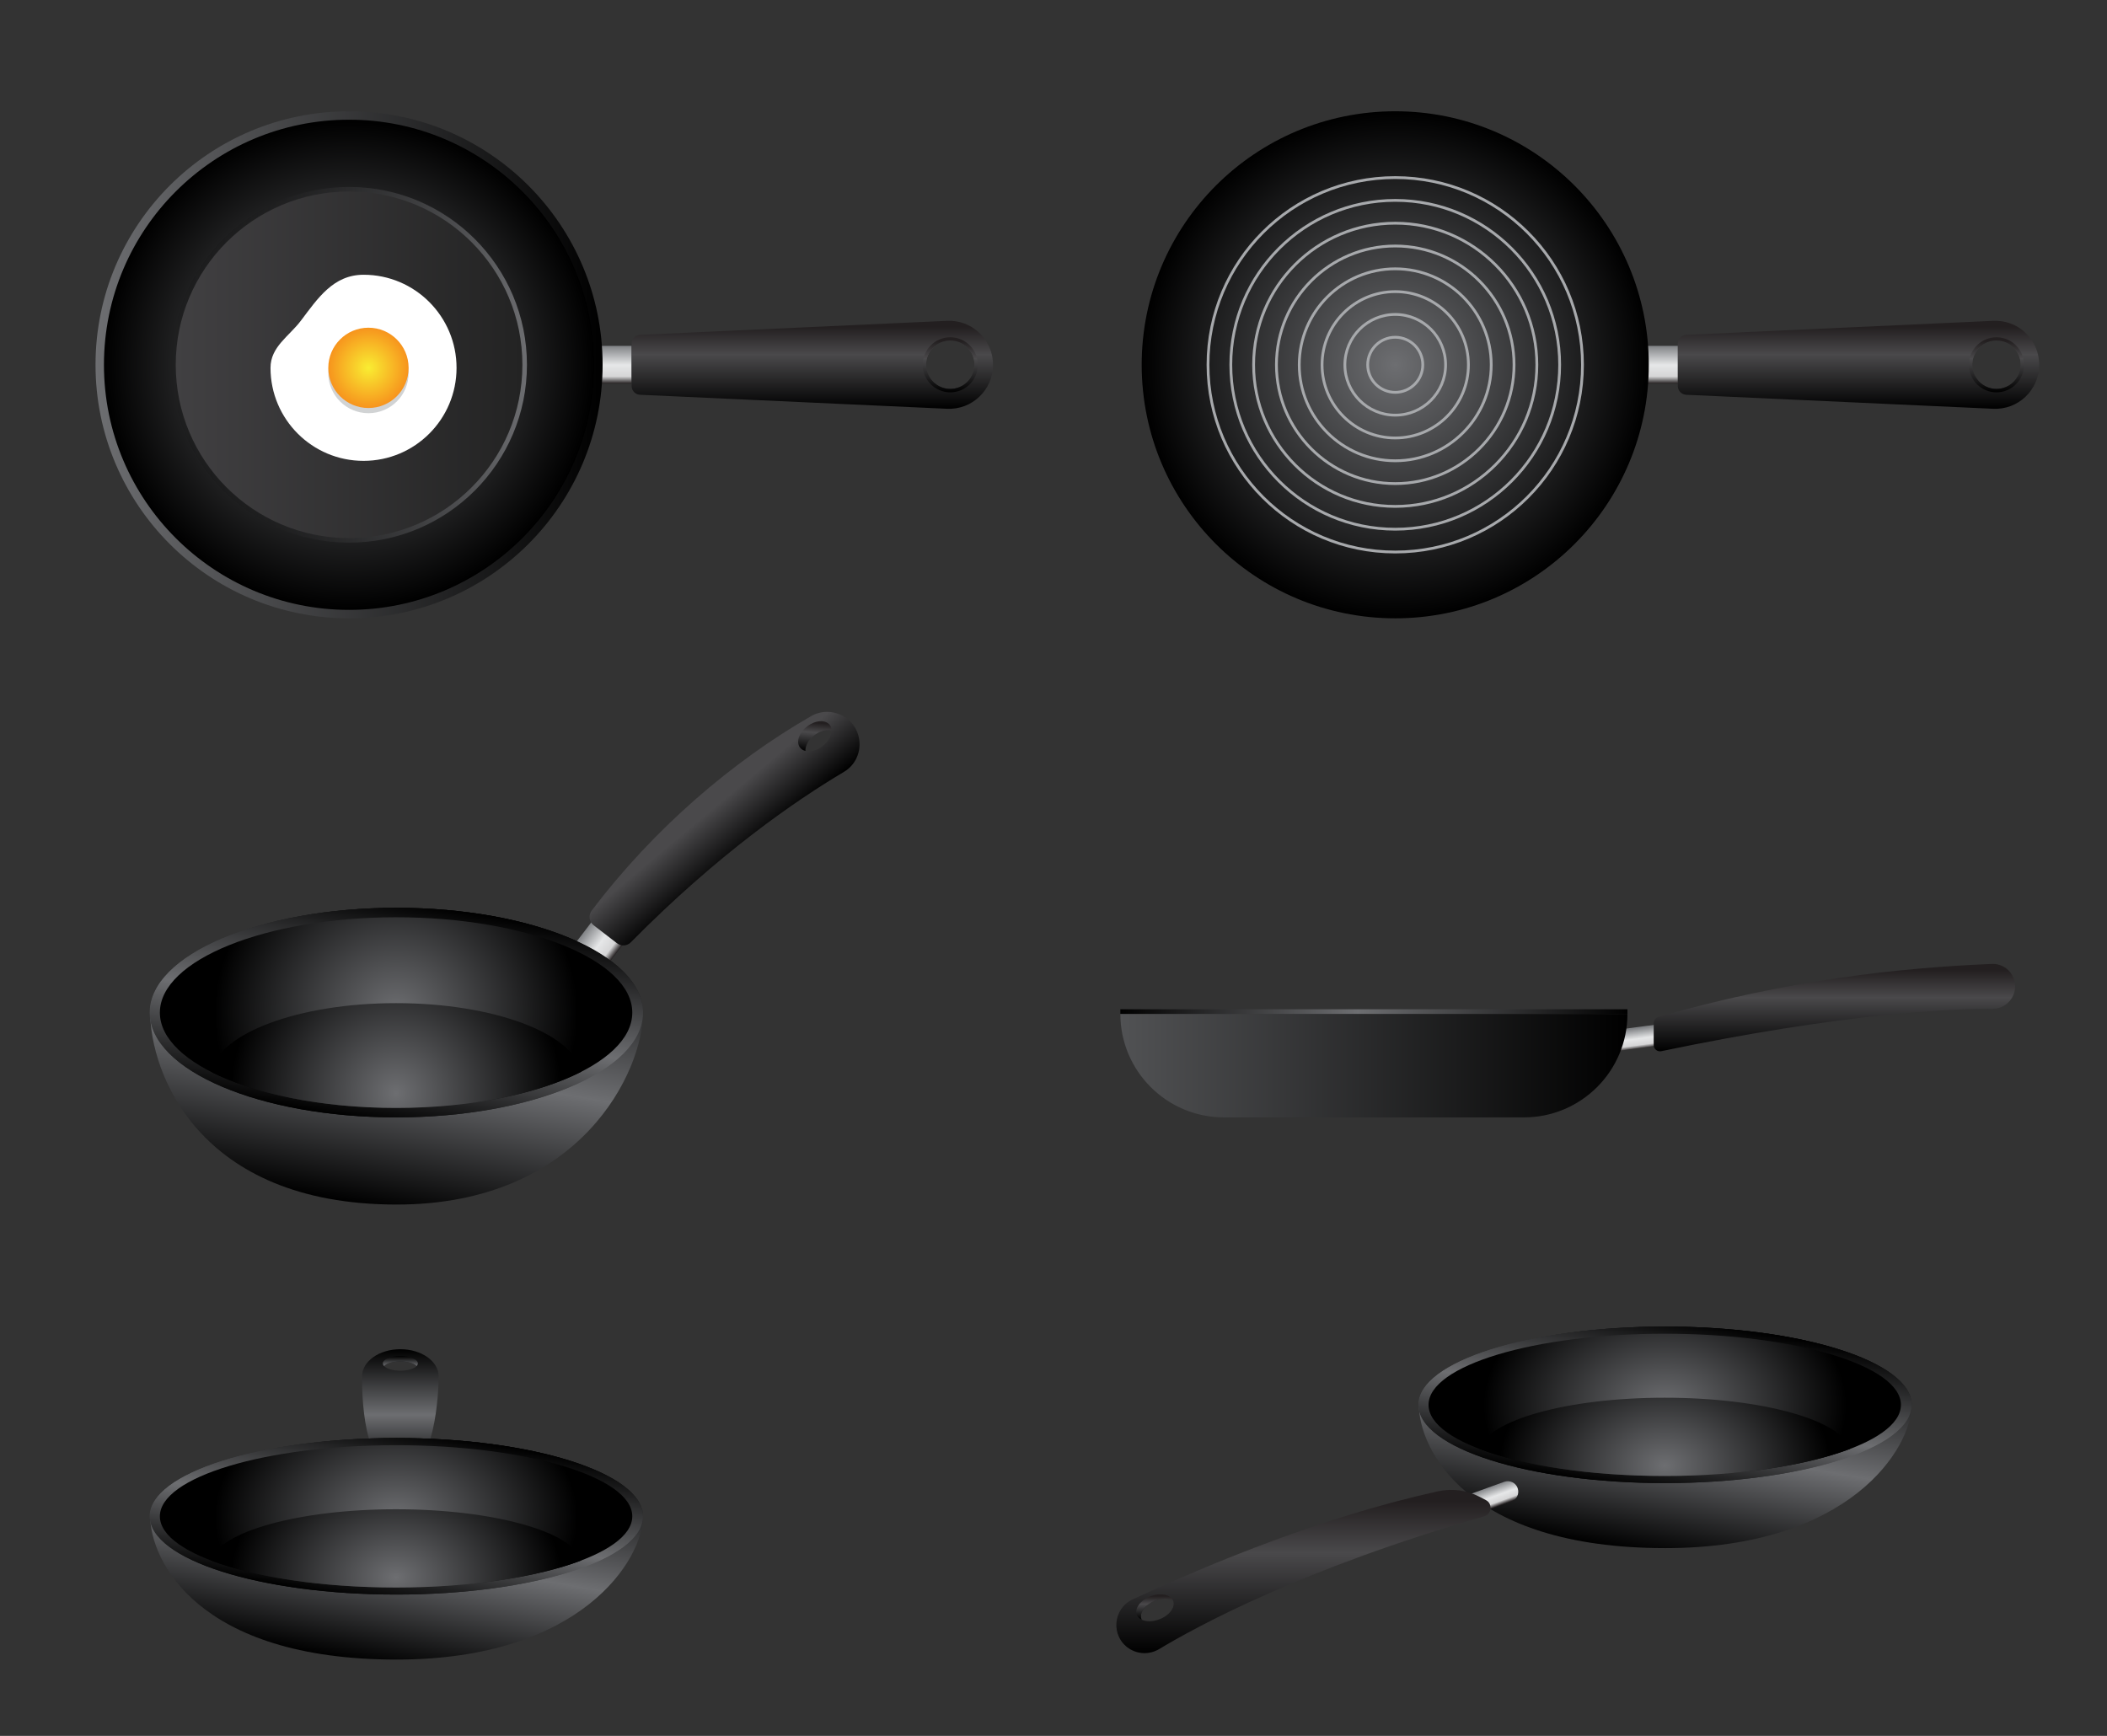 <?xml version="1.0" encoding="utf-8"?>
<!-- Generator: Adobe Illustrator 21.0.2, SVG Export Plug-In . SVG Version: 6.00 Build 0)  -->
<svg version="1.1" id="Layer_1" xmlns="http://www.w3.org/2000/svg" xmlns:xlink="http://www.w3.org/1999/xlink" x="0px" y="0px"
	 width="2272px" height="1872px" viewBox="0 0 2272 1872" enable-background="new 0 0 2272 1872" xml:space="preserve">
<rect x="0" y="0" width="2272" height="1872" fill="#333333" stroke="none"/>
<g>
	<linearGradient id="SVGID_1_" gradientUnits="userSpaceOnUse" x1="655.872" y1="413.735" x2="655.872" y2="373">
		<stop  offset="0" style="stop-color:#231F20"/>
		<stop  offset="0.19" style="stop-color:#D5D5D6"/>
		<stop  offset="0.495" style="stop-color:#E6E7E8"/>
		<stop  offset="1" style="stop-color:#808285"/>
	</linearGradient>
	<rect x="630.6" y="373" fill="url(#SVGID_1_)" width="50.5" height="40.7"/>
	<linearGradient id="SVGID_2_" gradientUnits="userSpaceOnUse" x1="102.995" y1="393.368" x2="649.77" y2="393.368">
		<stop  offset="0" style="stop-color:#6D6E71"/>
		<stop  offset="1" style="stop-color:#000000"/>
	</linearGradient>
	<circle fill="url(#SVGID_2_)" cx="376.4" cy="393.4" r="273.4"/>
	<radialGradient id="SVGID_3_" cx="376.383" cy="393.368" r="264.259" gradientUnits="userSpaceOnUse">
		<stop  offset="0" style="stop-color:#6D6E71"/>
		<stop  offset="1" style="stop-color:#000000"/>
	</radialGradient>
	<circle fill="url(#SVGID_3_)" cx="376.4" cy="393.4" r="264.3"/>
	<linearGradient id="SVGID_4_" gradientUnits="userSpaceOnUse" x1="568.167" y1="393.368" x2="184.598" y2="393.368">
		<stop  offset="0" style="stop-color:#6D6E71"/>
		<stop  offset="1" style="stop-color:#000000;stop-opacity:0"/>
	</linearGradient>
	<circle fill="url(#SVGID_4_)" cx="376.4" cy="393.4" r="191.8"/>
	<linearGradient id="SVGID_5_" gradientUnits="userSpaceOnUse" x1="189.523" y1="393.368" x2="563.242" y2="393.368">
		<stop  offset="0" style="stop-color:#414042"/>
		<stop  offset="1" style="stop-color:#232323"/>
	</linearGradient>
	<circle fill="url(#SVGID_5_)" cx="376.4" cy="393.4" r="186.9"/>
	<linearGradient id="SVGID_6_" gradientUnits="userSpaceOnUse" x1="875.953" y1="345.91" x2="875.953" y2="440.825">
		<stop  offset="6.967749e-02" style="stop-color:#231F20"/>
		<stop  offset="0.385" style="stop-color:#4A494B"/>
		<stop  offset="1" style="stop-color:#000000"/>
	</linearGradient>
	<path fill="url(#SVGID_6_)" d="M1020.8,346l-330.7,15.1c-5,0.2-9,4.4-9,9.4v45.8c0,5,4,9.2,9,9.4l330.7,15.1
		c27.2,1.5,50-20.2,50-47.4v0C1070.8,366.1,1047.9,344.5,1020.8,346z M1024.7,419.4c-14.4,0-26.1-11.7-26.1-26.1
		c0-14.4,11.7-26.1,26.1-26.1c14.4,0,26.1,11.7,26.1,26.1C1050.7,407.8,1039.1,419.4,1024.7,419.4z"/>
	<linearGradient id="SVGID_7_" gradientUnits="userSpaceOnUse" x1="1024.668" y1="363.656" x2="1024.668" y2="423.079">
		<stop  offset="6.967749e-02" style="stop-color:#231F20"/>
		<stop  offset="0.385" style="stop-color:#4A494B"/>
		<stop  offset="1" style="stop-color:#000000"/>
	</linearGradient>
	<path fill="url(#SVGID_7_)" d="M1024.7,363.7c-16.4,0-29.7,13.3-29.7,29.7c0,16.4,13.3,29.7,29.7,29.7c16.4,0,29.7-13.3,29.7-29.7
		C1054.4,377,1041.1,363.7,1024.7,363.7z M1024.7,419.4c-14.4,0-26.1-11.7-26.1-26.1c0-14.4,11.7-26.1,26.1-26.1
		c14.4,0,26.1,11.7,26.1,26.1C1050.7,407.8,1039.1,419.4,1024.7,419.4z"/>
	<path fill="#FFFFFF" d="M492.3,396.7c0,55.4-44.9,100.3-100.3,100.3s-100.3-44.9-100.3-100.3c0-22.7,19.9-33.9,32.7-50.8
		c18.3-24.2,35-49.6,67.7-49.6C447.4,296.3,492.3,341.3,492.3,396.7z"/>
	<circle fill="#D1D3D4" cx="397.3" cy="402.3" r="43.3"/>
	<radialGradient id="SVGID_8_" cx="397.333" cy="396.667" r="43.333" gradientUnits="userSpaceOnUse">
		<stop  offset="0" style="stop-color:#F9ED32"/>
		<stop  offset="1" style="stop-color:#F7941D"/>
	</radialGradient>
	<circle fill="url(#SVGID_8_)" cx="397.3" cy="396.7" r="43.3"/>
</g>
<g>
	<linearGradient id="SVGID_9_" gradientUnits="userSpaceOnUse" x1="1783.985" y1="413.735" x2="1783.985" y2="373">
		<stop  offset="0" style="stop-color:#231F20"/>
		<stop  offset="0.19" style="stop-color:#D5D5D6"/>
		<stop  offset="0.495" style="stop-color:#E6E7E8"/>
		<stop  offset="1" style="stop-color:#808285"/>
	</linearGradient>
	<rect x="1758.8" y="373" fill="url(#SVGID_9_)" width="50.5" height="40.7"/>
	<radialGradient id="SVGID_10_" cx="1504.496" cy="393.368" r="273.388" gradientUnits="userSpaceOnUse">
		<stop  offset="0" style="stop-color:#6D6E71"/>
		<stop  offset="1" style="stop-color:#000000"/>
	</radialGradient>
	<circle fill="url(#SVGID_10_)" cx="1504.5" cy="393.4" r="273.4"/>
	<g>
		<circle fill="none" stroke="#A7A9AC" stroke-width="3" stroke-miterlimit="10" cx="1504.5" cy="393.4" r="201.9"/>
		<circle fill="none" stroke="#A7A9AC" stroke-width="3" stroke-miterlimit="10" cx="1504.5" cy="393.4" r="177.3"/>
		<circle fill="none" stroke="#A7A9AC" stroke-width="3" stroke-miterlimit="10" cx="1504.5" cy="393.4" r="152.7"/>
		<circle fill="none" stroke="#A7A9AC" stroke-width="3" stroke-miterlimit="10" cx="1504.5" cy="393.4" r="128.1"/>
		<circle fill="none" stroke="#A7A9AC" stroke-width="3" stroke-miterlimit="10" cx="1504.5" cy="393.4" r="103.5"/>
		<circle fill="none" stroke="#A7A9AC" stroke-width="3" stroke-miterlimit="10" cx="1504.5" cy="393.4" r="78.9"/>
		<circle fill="none" stroke="#A7A9AC" stroke-width="3" stroke-miterlimit="10" cx="1504.5" cy="393.4" r="54.3"/>
		<circle fill="none" stroke="#A7A9AC" stroke-width="3" stroke-miterlimit="10" cx="1504.5" cy="393.4" r="29.7"/>
	</g>
	<linearGradient id="SVGID_11_" gradientUnits="userSpaceOnUse" x1="2004.066" y1="345.91" x2="2004.066" y2="440.825">
		<stop  offset="6.967749e-02" style="stop-color:#231F20"/>
		<stop  offset="0.385" style="stop-color:#4A494B"/>
		<stop  offset="1" style="stop-color:#000000"/>
	</linearGradient>
	<path fill="url(#SVGID_11_)" d="M2148.9,346l-330.7,15.1c-5,0.2-9,4.4-9,9.4v45.8c0,5,4,9.2,9,9.4l330.7,15.1
		c27.2,1.5,50-20.2,50-47.4v0C2198.9,366.1,2176.1,344.5,2148.9,346z M2152.8,419.4c-14.4,0-26.1-11.7-26.1-26.1
		c0-14.4,11.7-26.1,26.1-26.1c14.4,0,26.1,11.7,26.1,26.1C2178.9,407.8,2167.2,419.4,2152.8,419.4z"/>
	<linearGradient id="SVGID_12_" gradientUnits="userSpaceOnUse" x1="2152.78" y1="363.656" x2="2152.78" y2="423.079">
		<stop  offset="6.967749e-02" style="stop-color:#231F20"/>
		<stop  offset="0.385" style="stop-color:#4A494B"/>
		<stop  offset="1" style="stop-color:#000000"/>
	</linearGradient>
	<path fill="url(#SVGID_12_)" d="M2152.8,363.7c-16.4,0-29.7,13.3-29.7,29.7c0,16.4,13.3,29.7,29.7,29.7s29.7-13.3,29.7-29.7
		C2182.5,377,2169.2,363.7,2152.8,363.7z M2152.8,419.4c-14.4,0-26.1-11.7-26.1-26.1c0-14.4,11.7-26.1,26.1-26.1
		c14.4,0,26.1,11.7,26.1,26.1C2178.9,407.8,2167.2,419.4,2152.8,419.4z"/>
</g>
<g>
	
		<linearGradient id="SVGID_13_" gradientUnits="userSpaceOnUse" x1="1709.688" y1="1537.243" x2="1709.688" y2="1496.508" gradientTransform="matrix(0.991 -0.131 7.321040e-02 0.553 -41.449 505.537)">
		<stop  offset="0" style="stop-color:#231F20"/>
		<stop  offset="0.19" style="stop-color:#D5D5D6"/>
		<stop  offset="0.495" style="stop-color:#E6E7E8"/>
		<stop  offset="1" style="stop-color:#808285"/>
	</linearGradient>
	<polygon fill="url(#SVGID_13_)" points="1791,1127.2 1741,1133.8 1738,1111.3 1788,1104.7 	"/>
	
		<linearGradient id="SVGID_14_" gradientUnits="userSpaceOnUse" x1="1208.105" y1="1150.519" x2="1754.88" y2="1150.519" gradientTransform="matrix(1 0 0 0.996 0 2.865)">
		<stop  offset="0" style="stop-color:#515254"/>
		<stop  offset="1" style="stop-color:#000000"/>
	</linearGradient>
	<path fill="url(#SVGID_14_)" d="M1643.3,1205h-323.6c-61.6,0-111.6-50-111.6-111.6v0h546.8v0C1754.9,1155,1704.9,1205,1643.3,1205z
		"/>
	<linearGradient id="SVGID_15_" gradientUnits="userSpaceOnUse" x1="1978.062" y1="1039.529" x2="1978.062" y2="1133.828">
		<stop  offset="6.967749e-02" style="stop-color:#231F20"/>
		<stop  offset="0.385" style="stop-color:#4A494B"/>
		<stop  offset="1" style="stop-color:#000000"/>
	</linearGradient>
	<path fill="url(#SVGID_15_)" d="M1788.1,1096.8c138.7-40.1,260.5-53.1,359.6-57.3c13.8-0.6,25.2,10.4,25.2,24.2l0,0
		c0,13.4-10.9,24.3-24.3,24.2c-46.8-0.1-162.3,5-357.2,45.7c-4.2,0.9-8.2-2.3-8.2-6.6v-23.7
		C1783.2,1100.3,1785.2,1097.6,1788.1,1096.8z"/>
	<linearGradient id="SVGID_16_" gradientUnits="userSpaceOnUse" x1="1208.105" y1="1090.921" x2="1754.88" y2="1090.921">
		<stop  offset="0" style="stop-color:#000000"/>
		<stop  offset="0.468" style="stop-color:#6D6E71"/>
		<stop  offset="1" style="stop-color:#000000"/>
	</linearGradient>
	<rect x="1208.1" y="1088.4" fill="url(#SVGID_16_)" width="546.8" height="5"/>
</g>
<g>
	<linearGradient id="SVGID_17_" gradientUnits="userSpaceOnUse" x1="391.577" y1="1299.244" x2="449.032" y2="973.395">
		<stop  offset="0" style="stop-color:#000000"/>
		<stop  offset="0.468" style="stop-color:#6D6E71"/>
		<stop  offset="1" style="stop-color:#000000"/>
	</linearGradient>
	<path fill="url(#SVGID_17_)" d="M693.4,1092c0,62.4-66.5,207-265.7,207c-215.8,0-265.7-144.6-265.7-207c0-62.4,119-113,265.7-113
		S693.4,1029.6,693.4,1092z"/>
	
		<linearGradient id="SVGID_18_" gradientUnits="userSpaceOnUse" x1="648.543" y1="1057.293" x2="648.543" y2="1016.557" gradientTransform="matrix(0.606 -0.796 0.814 0.619 -593.969 896.142)">
		<stop  offset="0" style="stop-color:#231F20"/>
		<stop  offset="0.19" style="stop-color:#D5D5D6"/>
		<stop  offset="0.495" style="stop-color:#E6E7E8"/>
		<stop  offset="1" style="stop-color:#808285"/>
	</linearGradient>
	<polygon fill="url(#SVGID_18_)" points="674.5,1014.9 644,1055 610.8,1029.8 641.4,989.7 	"/>
	<linearGradient id="SVGID_19_" gradientUnits="userSpaceOnUse" x1="406.17" y1="1210.664" x2="448.02" y2="973.32">
		<stop  offset="0" style="stop-color:#000000"/>
		<stop  offset="0.468" style="stop-color:#6D6E71"/>
		<stop  offset="1" style="stop-color:#000000"/>
	</linearGradient>
	<ellipse fill="url(#SVGID_19_)" cx="427.1" cy="1092" rx="265.7" ry="113"/>
	<linearGradient id="SVGID_20_" gradientUnits="userSpaceOnUse" x1="406.756" y1="1210.664" x2="448.606" y2="973.32">
		<stop  offset="0" style="stop-color:#000000"/>
		<stop  offset="0.468" style="stop-color:#6D6E71"/>
		<stop  offset="1" style="stop-color:#000000"/>
	</linearGradient>
	<ellipse fill="url(#SVGID_20_)" cx="427.7" cy="1092" rx="265.7" ry="113"/>
	
		<radialGradient id="SVGID_21_" cx="428.534" cy="1091.992" r="185.707" gradientTransform="matrix(1.054 0 0 1 -24.514 0)" gradientUnits="userSpaceOnUse">
		<stop  offset="0" style="stop-color:#6D6E71"/>
		<stop  offset="1" style="stop-color:#000000"/>
	</radialGradient>
	<ellipse fill="url(#SVGID_21_)" cx="427.1" cy="1092" rx="254.7" ry="102.8"/>
	<radialGradient id="SVGID_22_" cx="427.095" cy="1178.992" r="178.176" gradientUnits="userSpaceOnUse">
		<stop  offset="0" style="stop-color:#6D6E71"/>
		<stop  offset="1" style="stop-color:#000000"/>
	</radialGradient>
	<path fill="url(#SVGID_22_)" d="M427.1,1194.8c81,0,153.2-15.3,199.8-39.1c-8.9-41.4-94.9-73.9-199.8-73.9s-191,32.5-199.8,73.9
		C273.9,1179.5,346.1,1194.8,427.1,1194.8z"/>
	
		<linearGradient id="SVGID_23_" gradientUnits="userSpaceOnUse" x1="744.108" y1="855.842" x2="801.121" y2="912.855" gradientTransform="matrix(0.996 8.968673e-02 -8.968673e-02 0.996 89.392 -60.674)">
		<stop  offset="0.247" style="stop-color:#4A494B"/>
		<stop  offset="1" style="stop-color:#000000"/>
	</linearGradient>
	<path fill="url(#SVGID_23_)" d="M908.3,771.8L908.3,771.8c-10.6-5.6-23.3-5.5-33.7,0.5C790.7,820.5,705.2,893.1,638,982.1
		c-3.7,4.9-2.8,11.9,2.1,15.7l25.2,19.4c4.5,3.5,10.9,3,14.9-1c94-95.2,177.3-152.6,229.5-183.6
		C933.2,818.8,932.4,784.6,908.3,771.8z M886.7,804.8c-6.1,4.6-13,6.3-18.3,5c-0.2-5.6,3.4-12.3,9.9-17.2c6.1-4.6,13-6.3,18.3-5
		C896.8,793.2,893.2,799.9,886.7,804.8z"/>
	
		<linearGradient id="SVGID_24_" gradientUnits="userSpaceOnUse" x1="862.655" y1="763.659" x2="862.655" y2="797.116" gradientTransform="matrix(0.996 8.968673e-02 -8.968673e-02 0.996 89.392 -60.674)">
		<stop  offset="6.967749e-02" style="stop-color:#231F20"/>
		<stop  offset="0.385" style="stop-color:#4A494B"/>
		<stop  offset="1" style="stop-color:#000000"/>
	</linearGradient>
	<path fill="url(#SVGID_24_)" d="M878.4,792.6c6.1-4.6,13-6.3,18.3-5c-0.1-2.1-0.7-4.1-1.9-5.7c-4.5-6-15.3-5.4-24.2,1.3
		c-8.9,6.7-12.5,16.9-8,22.9c1.4,1.9,3.5,3.1,5.9,3.7C868.3,804.2,871.9,797.5,878.4,792.6z"/>
</g>
<g>
	<linearGradient id="SVGID_25_" gradientUnits="userSpaceOnUse" x1="431.667" y1="1588.333" x2="431.667" y2="1455">
		<stop  offset="0" style="stop-color:#000000"/>
		<stop  offset="0.468" style="stop-color:#6D6E71"/>
		<stop  offset="1" style="stop-color:#000000"/>
	</linearGradient>
	<path fill="url(#SVGID_25_)" d="M431.7,1455c-22.8,0-41.3,13.1-41.3,29.3c0,16.2,0,104,41.3,104c37.8,0,41.3-87.8,41.3-104
		C473,1468.1,454.5,1455,431.7,1455z M431.7,1478.2c-8,0-14.8-2.1-17.6-5c2.8-2.9,9.6-5,17.6-5s14.8,2.1,17.6,5
		C446.5,1476.2,439.7,1478.2,431.7,1478.2z"/>
	<linearGradient id="SVGID_26_" gradientUnits="userSpaceOnUse" x1="400.015" y1="1793.426" x2="444.405" y2="1541.673">
		<stop  offset="0" style="stop-color:#000000"/>
		<stop  offset="0.468" style="stop-color:#6D6E71"/>
		<stop  offset="1" style="stop-color:#000000"/>
	</linearGradient>
	<path fill="url(#SVGID_26_)" d="M693.4,1635.2c0,46.6-66.5,154.5-265.7,154.5c-215.8,0-265.7-108-265.7-154.5s119-84.4,265.7-84.4
		S693.4,1588.7,693.4,1635.2z"/>
	<linearGradient id="SVGID_27_" gradientUnits="userSpaceOnUse" x1="410.589" y1="1728.856" x2="443.601" y2="1541.635">
		<stop  offset="0" style="stop-color:#000000"/>
		<stop  offset="0.468" style="stop-color:#6D6E71"/>
		<stop  offset="1" style="stop-color:#000000"/>
	</linearGradient>
	<ellipse fill="url(#SVGID_27_)" cx="427.1" cy="1635.2" rx="265.7" ry="84.4"/>
	<linearGradient id="SVGID_28_" gradientUnits="userSpaceOnUse" x1="411.175" y1="1728.856" x2="444.187" y2="1541.635">
		<stop  offset="0" style="stop-color:#000000"/>
		<stop  offset="0.468" style="stop-color:#6D6E71"/>
		<stop  offset="1" style="stop-color:#000000"/>
	</linearGradient>
	<ellipse fill="url(#SVGID_28_)" cx="427.7" cy="1635.2" rx="265.7" ry="84.4"/>
	
		<radialGradient id="SVGID_29_" cx="428.534" cy="1623.335" r="185.707" gradientTransform="matrix(1.054 0 0 0.747 -24.514 423.28)" gradientUnits="userSpaceOnUse">
		<stop  offset="0" style="stop-color:#6D6E71"/>
		<stop  offset="1" style="stop-color:#000000"/>
	</radialGradient>
	<ellipse fill="url(#SVGID_29_)" cx="427.1" cy="1635.2" rx="254.7" ry="76.7"/>
	
		<radialGradient id="SVGID_30_" cx="427.095" cy="1710.335" r="178.176" gradientTransform="matrix(1 0 0 0.747 0 423.28)" gradientUnits="userSpaceOnUse">
		<stop  offset="0" style="stop-color:#6D6E71"/>
		<stop  offset="1" style="stop-color:#000000"/>
	</radialGradient>
	<path fill="url(#SVGID_30_)" d="M427.1,1712c81,0,153.2-11.4,199.8-29.2c-8.9-30.9-94.9-55.2-199.8-55.2s-191,24.3-199.8,55.2
		C273.9,1700.6,346.1,1712,427.1,1712z"/>
	<linearGradient id="SVGID_31_" gradientUnits="userSpaceOnUse" x1="431.667" y1="1473.25" x2="431.667" y2="1462.5">
		<stop  offset="0" style="stop-color:#6D6E71"/>
		<stop  offset="1" style="stop-color:#000000"/>
	</linearGradient>
	<path fill="url(#SVGID_31_)" d="M431.7,1468.2c8,0,14.8,2.1,17.6,5c0.8-0.9,1.3-1.9,1.3-2.9c0-4.3-8.5-7.9-18.9-7.9
		s-18.9,3.5-18.9,7.9c0,1,0.5,2,1.3,2.9C416.9,1470.3,423.7,1468.2,431.7,1468.2z"/>
</g>
<g>
	<linearGradient id="SVGID_32_" gradientUnits="userSpaceOnUse" x1="1768.032" y1="1673.196" x2="1812.423" y2="1421.443">
		<stop  offset="0" style="stop-color:#000000"/>
		<stop  offset="0.468" style="stop-color:#6D6E71"/>
		<stop  offset="1" style="stop-color:#000000"/>
	</linearGradient>
	<path fill="url(#SVGID_32_)" d="M2061.4,1515c0,46.6-66.5,154.5-265.7,154.5c-215.8,0-265.7-108-265.7-154.5
		c0-46.6,119-84.4,265.7-84.4S2061.4,1468.4,2061.4,1515z"/>
	<linearGradient id="SVGID_33_" gradientUnits="userSpaceOnUse" x1="1778.607" y1="1608.626" x2="1811.619" y2="1421.405">
		<stop  offset="0" style="stop-color:#000000"/>
		<stop  offset="0.468" style="stop-color:#6D6E71"/>
		<stop  offset="1" style="stop-color:#000000"/>
	</linearGradient>
	<ellipse fill="url(#SVGID_33_)" cx="1795.1" cy="1515" rx="265.7" ry="84.4"/>
	<linearGradient id="SVGID_34_" gradientUnits="userSpaceOnUse" x1="1779.192" y1="1608.626" x2="1812.204" y2="1421.405">
		<stop  offset="0" style="stop-color:#000000"/>
		<stop  offset="0.468" style="stop-color:#6D6E71"/>
		<stop  offset="1" style="stop-color:#000000"/>
	</linearGradient>
	<ellipse fill="url(#SVGID_34_)" cx="1795.7" cy="1515" rx="265.7" ry="84.4"/>
	
		<radialGradient id="SVGID_35_" cx="1726.652" cy="1462.296" r="185.707" gradientTransform="matrix(1.054 0 0 0.747 -24.514 423.28)" gradientUnits="userSpaceOnUse">
		<stop  offset="0" style="stop-color:#6D6E71"/>
		<stop  offset="1" style="stop-color:#000000"/>
	</radialGradient>
	<ellipse fill="url(#SVGID_35_)" cx="1795.1" cy="1515" rx="254.7" ry="76.7"/>
	
		<radialGradient id="SVGID_36_" cx="1795.113" cy="1549.296" r="178.176" gradientTransform="matrix(1 0 0 0.747 0 423.28)" gradientUnits="userSpaceOnUse">
		<stop  offset="0" style="stop-color:#6D6E71"/>
		<stop  offset="1" style="stop-color:#000000"/>
	</radialGradient>
	<path fill="url(#SVGID_36_)" d="M1795.1,1591.7c81,0,153.2-11.4,199.8-29.2c-8.9-30.9-94.9-55.2-199.8-55.2
		c-104.9,0-191,24.3-199.8,55.2C1641.9,1580.3,1714.1,1591.7,1795.1,1591.7z"/>
	
		<linearGradient id="SVGID_37_" gradientUnits="userSpaceOnUse" x1="1341.632" y1="2353.663" x2="1341.632" y2="2312.928" gradientTransform="matrix(-0.941 0.34 0.19 0.524 2432.382 -65.99)">
		<stop  offset="0" style="stop-color:#231F20"/>
		<stop  offset="0.19" style="stop-color:#D5D5D6"/>
		<stop  offset="0.495" style="stop-color:#E6E7E8"/>
		<stop  offset="1" style="stop-color:#808285"/>
	</linearGradient>
	<path fill="url(#SVGID_37_)" d="M1592.9,1632.6l36.8-13.3c5.9-2.1,8.9-8.6,6.8-14.5v0c-2.1-5.9-8.6-8.9-14.5-6.8l-36.8,13.3
		L1592.9,1632.6z"/>
	<linearGradient id="SVGID_38_" gradientUnits="userSpaceOnUse" x1="1405.556" y1="1606.681" x2="1405.556" y2="1782.891">
		<stop  offset="6.967749e-02" style="stop-color:#231F20"/>
		<stop  offset="0.385" style="stop-color:#4A494B"/>
		<stop  offset="1" style="stop-color:#000000"/>
	</linearGradient>
	<path fill="url(#SVGID_38_)" d="M1602.2,1617.7l-6.7-3.5c-13.7-7.2-29.6-9.3-44.7-6c-123.1,27.2-241.5,76.1-329.3,116.5
		c-21.6,10-24,39.7-4.3,52.9v0c9.8,6.6,22.6,6.9,32.7,0.8c40-24.1,154.6-86.7,350.4-143.2
		C1608.7,1632.9,1609.8,1621.6,1602.2,1617.7z M1250.1,1746.3c-7.1,2.7-14.2,2.7-19,0.4c-0.1-0.2-0.2-0.4-0.3-0.7
		c-2.6-6.9,4.1-15.7,14.9-19.9c7.1-2.7,14.2-2.7,19-0.4c0.1,0.2,0.2,0.4,0.3,0.7C1267.6,1733.3,1261,1742.2,1250.1,1746.3z"/>
	<linearGradient id="SVGID_39_" gradientUnits="userSpaceOnUse" x1="1244.958" y1="1719.45" x2="1244.958" y2="1746.719">
		<stop  offset="6.967749e-02" style="stop-color:#231F20"/>
		<stop  offset="0.385" style="stop-color:#4A494B"/>
		<stop  offset="1" style="stop-color:#000000"/>
	</linearGradient>
	<path fill="url(#SVGID_39_)" d="M1230.8,1746c-2.6-6.9,4.1-15.7,14.9-19.9c7.1-2.7,14.2-2.7,19-0.4c-3.1-6.3-13.6-8.2-24-4.3
		c-10.8,4.1-17.5,13-14.9,19.9c0.9,2.4,2.8,4.2,5.3,5.3C1231,1746.5,1230.9,1746.3,1230.8,1746z"/>
</g>
</svg>
